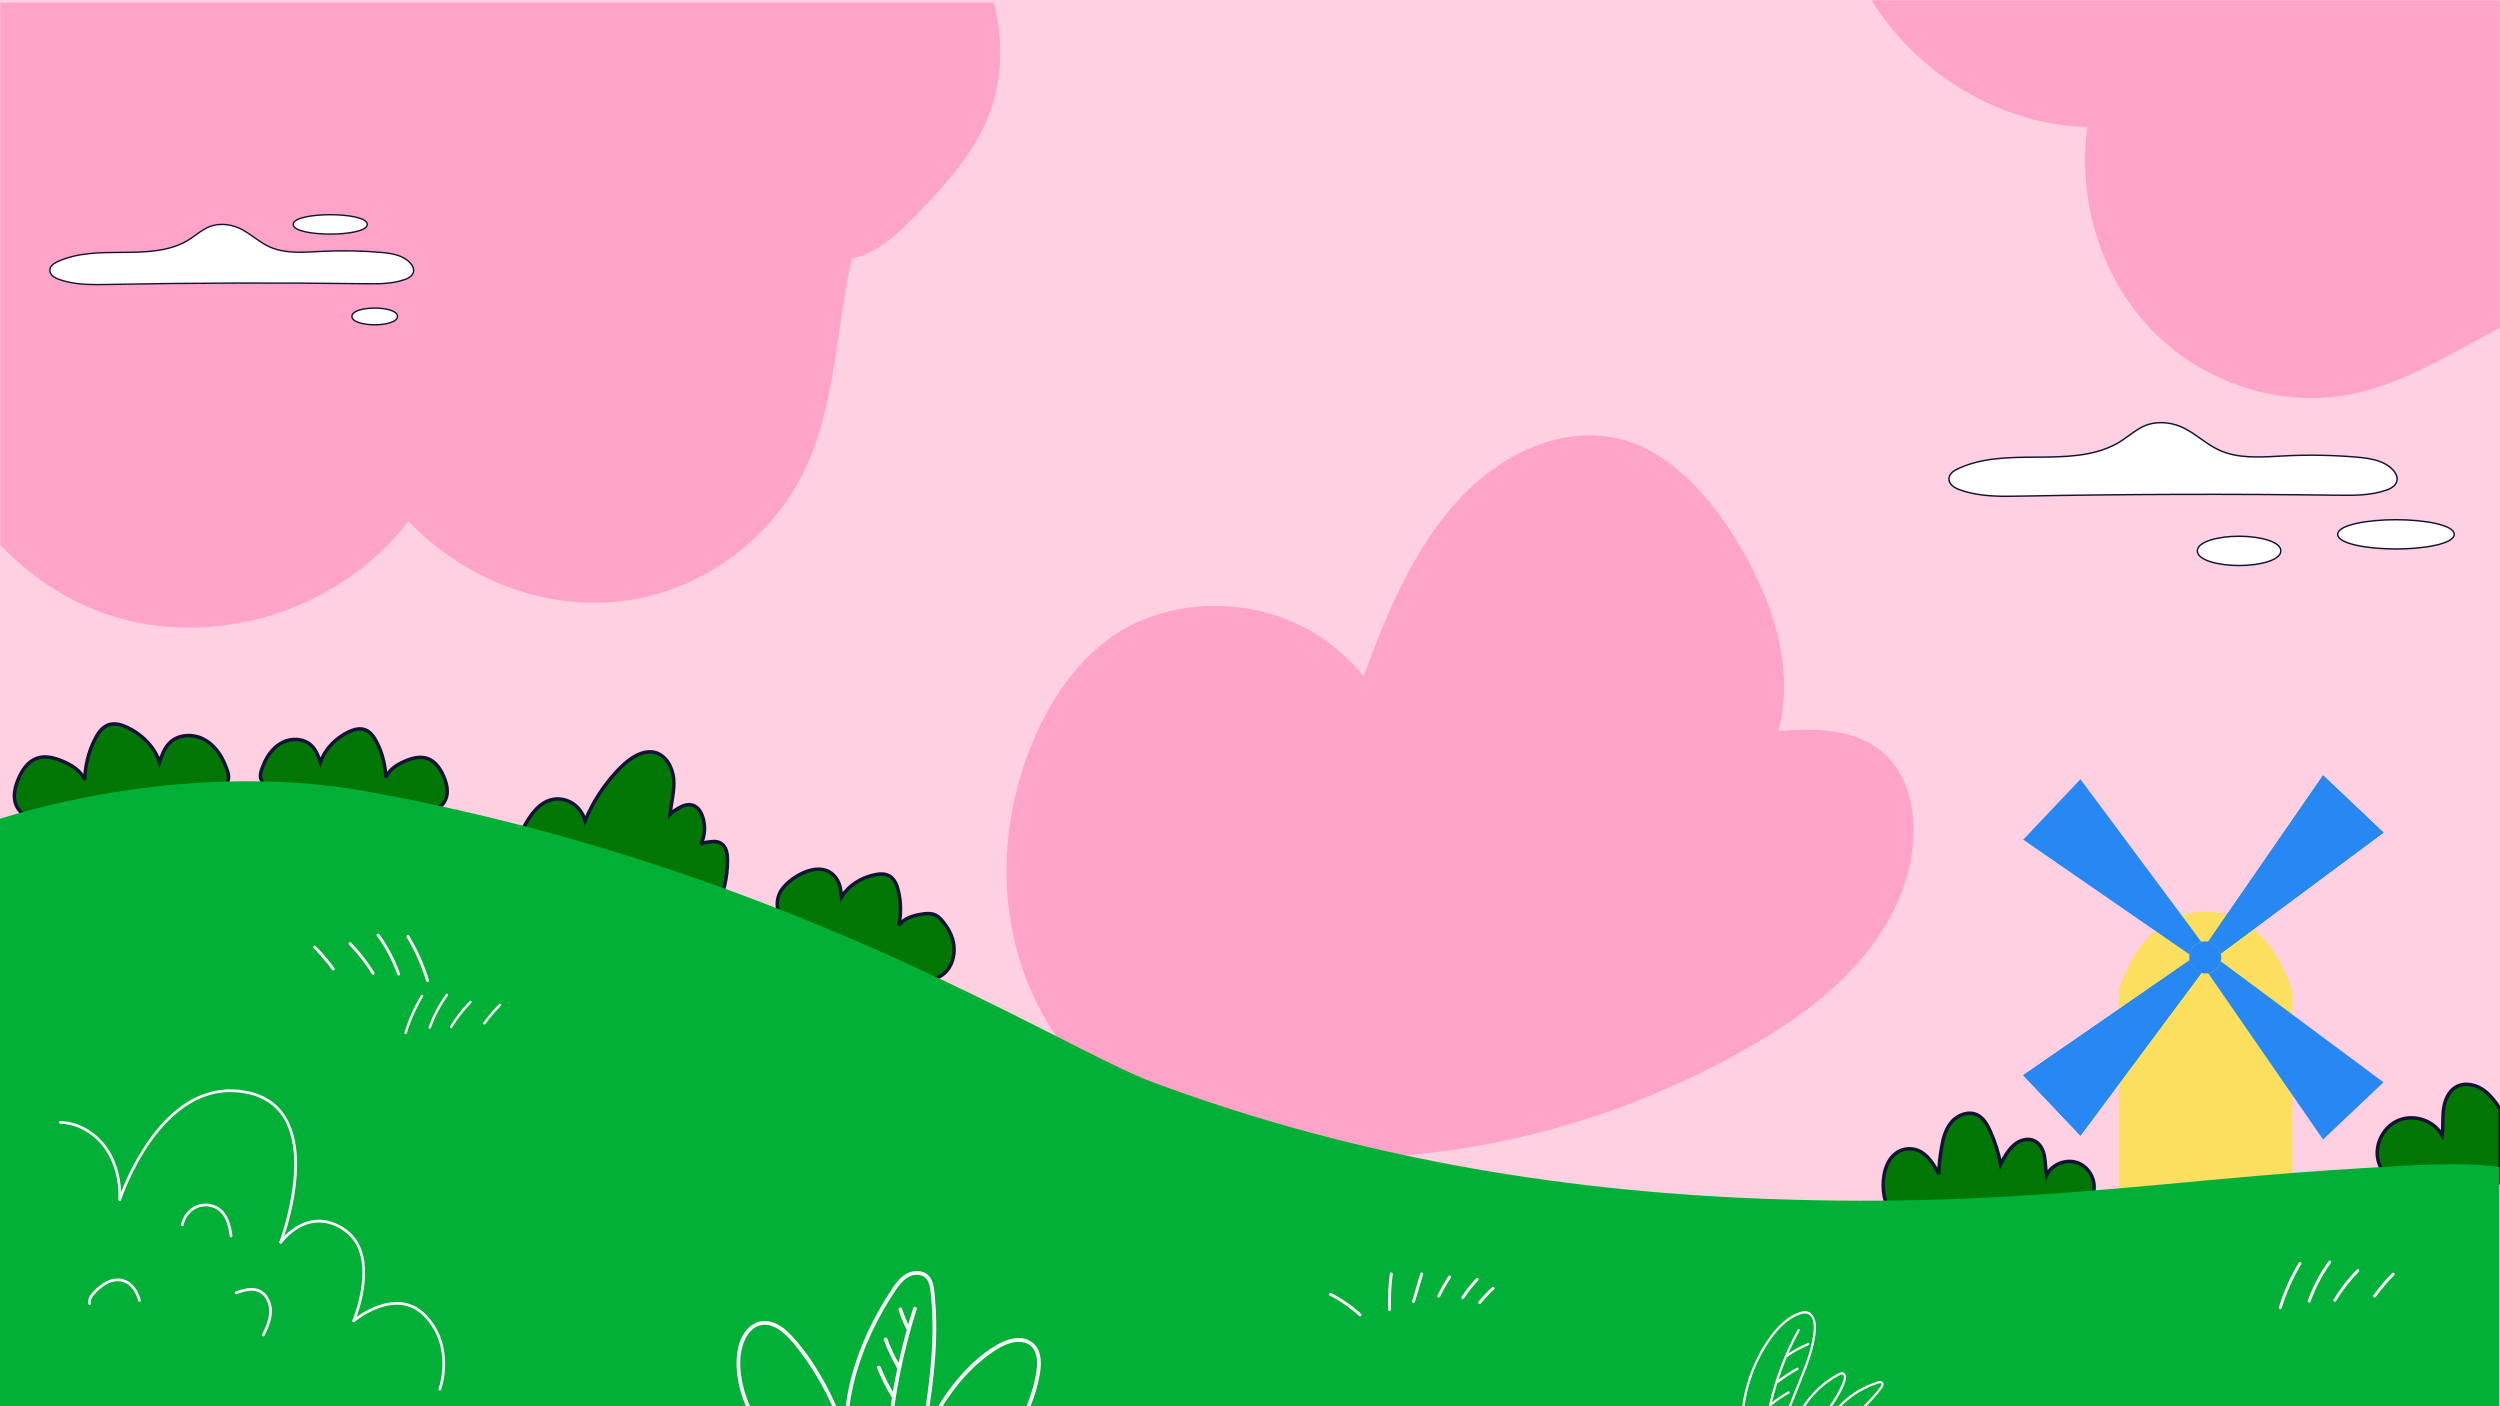 <?xml version="1.0" encoding="UTF-8" standalone="no"?>
<!-- Created with Inkscape (http://www.inkscape.org/) -->

<svg
   width="2560"
   height="1440"
   viewBox="0 0 2560 1440"
   version="1.1"
   id="svg1"
   inkscape:version="1.3.1 (91b66b0783, 2023-11-16)"
   sodipodi:docname="abtPage1.svg"
   xmlns:inkscape="http://www.inkscape.org/namespaces/inkscape"
   xmlns:sodipodi="http://sodipodi.sourceforge.net/DTD/sodipodi-0.dtd"
   xmlns="http://www.w3.org/2000/svg"
   xmlns:svg="http://www.w3.org/2000/svg">
  <sodipodi:namedview
     id="namedview1"
     pagecolor="#505050"
     bordercolor="#eeeeee"
     borderopacity="1"
     inkscape:showpageshadow="0"
     inkscape:pageopacity="0"
     inkscape:pagecheckerboard="0"
     inkscape:deskcolor="#505050"
     inkscape:document-units="px"
     inkscape:zoom="0.21517038"
     inkscape:cx="1187.4311"
     inkscape:cy="759.86294"
     inkscape:window-width="1366"
     inkscape:window-height="697"
     inkscape:window-x="-8"
     inkscape:window-y="-8"
     inkscape:window-maximized="1"
     inkscape:current-layer="layer1" />
  <defs
     id="defs1">
    <clipPath
       clipPathUnits="userSpaceOnUse"
       id="clipPath51">
      <path
         d="M 0,500 H 750 V 0 H 0 Z"
         transform="translate(-750,-106.98)"
         id="path51" />
    </clipPath>
    <clipPath
       clipPathUnits="userSpaceOnUse"
       id="clipPath5">
      <path
         d="M 0,500 H 750 V 0 H 0 Z"
         transform="translate(-326.52,-463.68)"
         id="path5" />
    </clipPath>
    <clipPath
       clipPathUnits="userSpaceOnUse"
       id="clipPath3">
      <path
         d="M 0,500 H 750 V 0 H 0 Z"
         transform="translate(-313.543,-216.643)"
         id="path3" />
    </clipPath>
    <clipPath
       clipPathUnits="userSpaceOnUse"
       id="clipPath7">
      <path
         d="M 0,500 H 750 V 0 H 0 Z"
         transform="translate(-750,-500)"
         id="path7" />
    </clipPath>
    <clipPath
       clipPathUnits="userSpaceOnUse"
       id="clipPath367">
      <path
         d="M 0,500 H 750 V 0 H 0 Z"
         transform="translate(-590.366,-325.056)"
         id="path367" />
    </clipPath>
    <clipPath
       clipPathUnits="userSpaceOnUse"
       id="clipPath369">
      <path
         d="M 0,500 H 750 V 0 H 0 Z"
         transform="translate(-666.415,-302.361)"
         id="path369" />
    </clipPath>
    <clipPath
       clipPathUnits="userSpaceOnUse"
       id="clipPath371">
      <path
         d="M 0,500 H 750 V 0 H 0 Z"
         transform="translate(-717.824,-307.782)"
         id="path371" />
    </clipPath>
    <clipPath
       clipPathUnits="userSpaceOnUse"
       id="clipPath373">
      <path
         d="M 0,500 H 750 V 0 H 0 Z"
         transform="translate(-70.125,-458.745)"
         id="path373" />
    </clipPath>
    <clipPath
       clipPathUnits="userSpaceOnUse"
       id="clipPath375">
      <path
         d="M 0,500 H 750 V 0 H 0 Z"
         transform="translate(-133.779,-430.867)"
         id="path375" />
    </clipPath>
    <clipPath
       clipPathUnits="userSpaceOnUse"
       id="clipPath377">
      <path
         d="M 0,500 H 750 V 0 H 0 Z"
         transform="translate(-118.698,-461.624)"
         id="path377" />
    </clipPath>
    <clipPath
       clipPathUnits="userSpaceOnUse"
       id="clipPath27">
      <path
         d="M 0,500 H 750 V 0 H 0 Z"
         id="path27" />
    </clipPath>
    <clipPath
       clipPathUnits="userSpaceOnUse"
       id="clipPath29">
      <path
         d="M 0,500 H 750 V 0 H 0 Z"
         transform="translate(-708.882,-151.821)"
         id="path29" />
    </clipPath>
    <clipPath
       clipPathUnits="userSpaceOnUse"
       id="clipPath31">
      <path
         d="M 0,500 H 750 V 0 H 0 Z"
         transform="translate(-732.56,-192.76)"
         id="path31" />
    </clipPath>
    <clipPath
       clipPathUnits="userSpaceOnUse"
       id="clipPath33">
      <path
         d="M 0,500 H 750 V 0 H 0 Z"
         transform="translate(-654.205,-114.405)"
         id="path33" />
    </clipPath>
    <clipPath
       clipPathUnits="userSpaceOnUse"
       id="clipPath35">
      <path
         d="M 0,500 H 750 V 0 H 0 Z"
         transform="translate(-732.56,-192.76)"
         id="path35" />
    </clipPath>
    <clipPath
       clipPathUnits="userSpaceOnUse"
       id="clipPath37">
      <path
         d="M 0,500 H 750 V 0 H 0 Z"
         transform="translate(-654.205,-114.405)"
         id="path37" />
    </clipPath>
    <clipPath
       clipPathUnits="userSpaceOnUse"
       id="clipPath39">
      <path
         d="M 0,500 H 750 V 0 H 0 Z"
         transform="translate(-732.56,-128.2)"
         id="path39" />
    </clipPath>
    <clipPath
       clipPathUnits="userSpaceOnUse"
       id="clipPath41">
      <path
         d="M 0,500 H 750 V 0 H 0 Z"
         transform="translate(-654.205,-206.555)"
         id="path41" />
    </clipPath>
    <clipPath
       clipPathUnits="userSpaceOnUse"
       id="clipPath43">
      <path
         d="M 0,500 H 750 V 0 H 0 Z"
         transform="translate(-690.62,-160.48)"
         id="path43" />
    </clipPath>
    <clipPath
       clipPathUnits="userSpaceOnUse"
       id="clipPath47">
      <path
         d="M 0,500 H 750 V 0 H 0 Z"
         transform="translate(-750,-116.48)"
         id="path47" />
    </clipPath>
    <clipPath
       clipPathUnits="userSpaceOnUse"
       id="clipPath45">
      <path
         d="M 0,500 H 750 V 0 H 0 Z"
         transform="translate(-587.321,-88.286)"
         id="path45" />
    </clipPath>
    <clipPath
       clipPathUnits="userSpaceOnUse"
       id="clipPath11">
      <path
         d="M 0,500 H 750 V 0 H 0 Z"
         transform="translate(-251.134,-215.663)"
         id="path11" />
    </clipPath>
    <clipPath
       clipPathUnits="userSpaceOnUse"
       id="clipPath49">
      <path
         d="M 0,500 H 750 V 0 H 0 Z"
         transform="translate(-214.627,-222.326)"
         id="path49" />
    </clipPath>
    <clipPath
       clipPathUnits="userSpaceOnUse"
       id="clipPath9">
      <path
         d="M 0,500 H 750 V 0 H 0 Z"
         transform="translate(-97.685,-284.809)"
         id="path9" />
    </clipPath>
    <clipPath
       clipPathUnits="userSpaceOnUse"
       id="clipPath13">
      <path
         d="M 0,500 H 750 V 0 H 0 Z"
         transform="translate(-50.782,-284.809)"
         id="path13" />
    </clipPath>
    <clipPath
       clipPathUnits="userSpaceOnUse"
       id="clipPath75">
      <path
         d="M 0,500 H 750 V 0 H 0 Z"
         transform="translate(-150.43,-3.891)"
         id="path75" />
    </clipPath>
    <clipPath
       clipPathUnits="userSpaceOnUse"
       id="clipPath77">
      <path
         d="M 0,500 H 750 V 0 H 0 Z"
         transform="translate(-92.236,-58.034)"
         id="path77" />
    </clipPath>
    <clipPath
       clipPathUnits="userSpaceOnUse"
       id="clipPath79">
      <path
         d="M 0,500 H 750 V 0 H 0 Z"
         transform="translate(-85.949,-23.662)"
         id="path79" />
    </clipPath>
    <clipPath
       clipPathUnits="userSpaceOnUse"
       id="clipPath81">
      <path
         d="M 0,500 H 750 V 0 H 0 Z"
         transform="translate(-22.511,-35.156)"
         id="path81" />
    </clipPath>
    <clipPath
       clipPathUnits="userSpaceOnUse"
       id="clipPath83">
      <path
         d="M 0,500 H 750 V 0 H 0 Z"
         transform="translate(-74.19,-59.844)"
         id="path83" />
    </clipPath>
    <clipPath
       clipPathUnits="userSpaceOnUse"
       id="clipPath55">
      <path
         d="M 0,500 H 750 V 0 H 0 Z"
         transform="translate(-296.27,-5.9)"
         id="path55" />
    </clipPath>
    <clipPath
       clipPathUnits="userSpaceOnUse"
       id="clipPath57">
      <path
         d="M 0,500 H 750 V 0 H 0 Z"
         transform="translate(-325.71,-22.44)"
         id="path57" />
    </clipPath>
    <clipPath
       clipPathUnits="userSpaceOnUse"
       id="clipPath59">
      <path
         d="M 0,500 H 750 V 0 H 0 Z"
         transform="translate(-352.82,-6.41)"
         id="path59" />
    </clipPath>
    <clipPath
       clipPathUnits="userSpaceOnUse"
       id="clipPath69">
      <path
         d="M 0,500 H 750 V 0 H 0 Z"
         transform="translate(-320.54,-25.67)"
         id="path69" />
    </clipPath>
    <clipPath
       clipPathUnits="userSpaceOnUse"
       id="clipPath61">
      <path
         d="M 0,500 H 750 V 0 H 0 Z"
         transform="translate(-658.19,-35.36)"
         id="path61" />
    </clipPath>
    <clipPath
       clipPathUnits="userSpaceOnUse"
       id="clipPath63">
      <path
         d="M 0,500 H 750 V 0 H 0 Z"
         transform="translate(-654.93,-27.08)"
         id="path63" />
    </clipPath>
    <clipPath
       clipPathUnits="userSpaceOnUse"
       id="clipPath65">
      <path
         d="M 0,500 H 750 V 0 H 0 Z"
         transform="translate(-671.14,-11.23)"
         id="path65" />
    </clipPath>
    <clipPath
       clipPathUnits="userSpaceOnUse"
       id="clipPath67">
      <path
         d="M 0,500 H 750 V 0 H 0 Z"
         transform="translate(-687.92,-9.68)"
         id="path67" />
    </clipPath>
    <clipPath
       clipPathUnits="userSpaceOnUse"
       id="clipPath109">
      <path
         d="M 0,500 H 750 V 0 H 0 Z"
         transform="translate(-679.306,-46.66)"
         id="path109" />
    </clipPath>
    <clipPath
       clipPathUnits="userSpaceOnUse"
       id="clipPath111">
      <path
         d="M 0,500 H 750 V 0 H 0 Z"
         transform="translate(-689.118,-48.882)"
         id="path111" />
    </clipPath>
    <clipPath
       clipPathUnits="userSpaceOnUse"
       id="clipPath113">
      <path
         d="M 0,500 H 750 V 0 H 0 Z"
         transform="translate(-697.779,-49.107)"
         id="path113" />
    </clipPath>
    <clipPath
       clipPathUnits="userSpaceOnUse"
       id="clipPath115">
      <path
         d="M 0,500 H 750 V 0 H 0 Z"
         transform="translate(-711.304,-50.579)"
         id="path115" />
    </clipPath>
    <clipPath
       clipPathUnits="userSpaceOnUse"
       id="clipPath97">
      <path
         d="M 0,500 H 750 V 0 H 0 Z"
         transform="translate(-415.767,-31.764)"
         id="path97" />
    </clipPath>
    <clipPath
       clipPathUnits="userSpaceOnUse"
       id="clipPath99">
      <path
         d="M 0,500 H 750 V 0 H 0 Z"
         transform="translate(-425.753,-33.601)"
         id="path99" />
    </clipPath>
    <clipPath
       clipPathUnits="userSpaceOnUse"
       id="clipPath101">
      <path
         d="M 0,500 H 750 V 0 H 0 Z"
         transform="translate(-433.876,-36.295)"
         id="path101" />
    </clipPath>
    <clipPath
       clipPathUnits="userSpaceOnUse"
       id="clipPath103">
      <path
         d="M 0,500 H 750 V 0 H 0 Z"
         transform="translate(-442.45,-38.14)"
         id="path103" />
    </clipPath>
    <clipPath
       clipPathUnits="userSpaceOnUse"
       id="clipPath105">
      <path
         d="M 0,500 H 750 V 0 H 0 Z"
         transform="translate(-450.645,-37.658)"
         id="path105" />
    </clipPath>
    <clipPath
       clipPathUnits="userSpaceOnUse"
       id="clipPath107">
      <path
         d="M 0,500 H 750 V 0 H 0 Z"
         transform="translate(-456.386,-35.96)"
         id="path107" />
    </clipPath>
    <clipPath
       clipPathUnits="userSpaceOnUse"
       id="clipPath109-1">
      <path
         d="M 0,500 H 750 V 0 H 0 Z"
         transform="translate(-679.306,-46.66)"
         id="path109-8" />
    </clipPath>
    <clipPath
       clipPathUnits="userSpaceOnUse"
       id="clipPath111-1">
      <path
         d="M 0,500 H 750 V 0 H 0 Z"
         transform="translate(-689.118,-48.882)"
         id="path111-6" />
    </clipPath>
    <clipPath
       clipPathUnits="userSpaceOnUse"
       id="clipPath113-9">
      <path
         d="M 0,500 H 750 V 0 H 0 Z"
         transform="translate(-697.779,-49.107)"
         id="path113-2" />
    </clipPath>
    <clipPath
       clipPathUnits="userSpaceOnUse"
       id="clipPath115-7">
      <path
         d="M 0,500 H 750 V 0 H 0 Z"
         transform="translate(-711.304,-50.579)"
         id="path115-8" />
    </clipPath>
    <clipPath
       clipPathUnits="userSpaceOnUse"
       id="clipPath109-1-0">
      <path
         d="M 0,500 H 750 V 0 H 0 Z"
         transform="translate(-679.306,-46.66)"
         id="path109-8-6" />
    </clipPath>
    <clipPath
       clipPathUnits="userSpaceOnUse"
       id="clipPath111-1-8">
      <path
         d="M 0,500 H 750 V 0 H 0 Z"
         transform="translate(-689.118,-48.882)"
         id="path111-6-6" />
    </clipPath>
    <clipPath
       clipPathUnits="userSpaceOnUse"
       id="clipPath113-9-9">
      <path
         d="M 0,500 H 750 V 0 H 0 Z"
         transform="translate(-697.779,-49.107)"
         id="path113-2-8" />
    </clipPath>
    <clipPath
       clipPathUnits="userSpaceOnUse"
       id="clipPath115-7-3">
      <path
         d="M 0,500 H 750 V 0 H 0 Z"
         transform="translate(-711.304,-50.579)"
         id="path115-8-1" />
    </clipPath>
  </defs>
  <g
     inkscape:label="Layer 1"
     inkscape:groupmode="layer"
     id="layer1">
    <path
       id="path1"
       d="M -0.161,1440.563 H 2560.161 V -0.563 H -0.161 Z"
       style="fill:#ffd0e2;fill-opacity:1;fill-rule:nonzero;stroke:none;stroke-width:3.137"
       sodipodi:insensitive="true" />
    <path
       id="path366"
       d="m 0,0 c -5.318,0 -10.67,0.343 -15.698,2.2 -2.218,0.818 -3.439,2.141 -3.35,3.629 0.074,1.249 1.004,2.28 2.843,3.151 7.908,3.747 16.955,3.799 25.704,3.849 9.164,0.053 18.641,0.107 26.576,4.499 1.249,0.691 2.442,1.555 3.703,2.469 2.078,1.507 4.227,3.064 6.657,3.787 3.762,1.123 8.296,0.552 12.126,-1.527 1.72,-0.933 3.338,-2.075 4.903,-3.179 1.875,-1.322 3.814,-2.69 5.902,-3.671 6,-2.818 12.956,-2.436 19.684,-2.064 l 2.043,0.11 c 7.942,0.399 15.983,0.247 23.901,-0.454 4.391,-0.388 8.835,-1.177 11.604,-4.296 0.67,-0.754 1.427,-1.928 1.233,-3.236 -0.209,-1.416 -1.399,-2.51 -3.537,-3.253 C 119.095,0.207 113.514,0.283 108.117,0.354 73.798,0.811 39.003,0.712 4.691,0.06 3.137,0.03 1.569,0 0,0"
       style="fill:#ffffff;fill-opacity:1;fill-rule:nonzero;stroke:#121336;stroke-width:0.482;stroke-dasharray:none;stroke-opacity:1"
       transform="matrix(3.124,0,0,-3.124,2055.254,508.204)"
       clip-path="url(#clipPath367)" />
    <path
       id="path368"
       d="M 0,0 C -6.632,0 -13.68,1.682 -13.68,4.8 -13.68,7.917 -6.632,9.6 0,9.6 6.631,9.6 13.679,7.917 13.679,4.8 13.679,1.682 6.631,0 0,0"
       style="fill:#ffffff;fill-opacity:1;fill-rule:nonzero;stroke:#121336;stroke-width:0.482;stroke-dasharray:none;stroke-opacity:1"
       transform="matrix(3.124,0,0,-3.124,2292.84,579.106)"
       clip-path="url(#clipPath369)" />
    <path
       id="path370"
       d="M 0,0 C -9.26,0 -19.101,1.682 -19.101,4.8 -19.101,7.918 -9.26,9.6 0,9.6 9.26,9.6 19.101,7.918 19.101,4.8 19.101,1.682 9.26,0 0,0"
       style="fill:#ffffff;fill-opacity:1;fill-rule:nonzero;stroke:#121336;stroke-width:0.482;stroke-dasharray:none;stroke-opacity:1"
       transform="matrix(3.124,0,0,-3.124,2453.448,562.168)"
       clip-path="url(#clipPath371)" />
    <path
       id="path2"
       d="m 0,0 c -6.788,-28.462 0.102,-57.409 20.079,-78.976 5.397,-5.827 8.844,-13.765 14.392,-19.133 7.602,-7.356 21.465,-8.073 31.366,-9.578 47.764,-7.261 97.127,-3.501 143.325,10.581 18.479,5.634 36.457,12.921 53.611,21.812 21.716,11.255 43.295,26.357 52.458,49.035 5.295,13.104 5.269,29.726 -4.722,39.724 -9.913,9.92 -25.719,10.102 -39.701,9.011 6.182,20.038 -2.417,41.776 -14.323,59.039 -9.712,14.083 -22.534,27.091 -38.993,31.759 -20.968,5.946 -43.996,-3.149 -59.759,-18.201 C 141.97,80.02 132.245,59.82 123.959,39.662 101.16,64.563 63.147,66.739 38.808,54.305 19.046,44.21 5.87,22.788 0.433,1.742 0.283,1.162 0.138,0.581 0,0"
       style="fill:#ffa3c8;fill-opacity:1;fill-rule:nonzero;stroke:none"
       transform="matrix(2.891,0,0,-3.27,1038.034,822.204)"
       clip-path="url(#clipPath3)" />
    <path
       id="path26"
       d="m 708.885,97.235 h -44.793 v 54.586 h 44.793 z"
       style="fill:#fcdf5f;fill-opacity:1;fill-rule:nonzero;stroke:none"
       transform="matrix(3.961,0,0,-3.961,-460.637,1615.99)"
       clip-path="url(#clipPath27)" />
    <path
       id="path46"
       d="m 0,0 v -14.04 c -6.27,0.31 -12.53,0.62 -18.8,0.93 -0.78,0.04 -1.59,0.08 -2.3,0.41 -1.18,0.54 -1.91,1.78 -2.18,3.05 -0.67,3.06 1.19,6.48 4.13,7.57 2.94,1.1 6.6,-0.18 8.1,-2.93 0.22,1.64 0.06,3.32 0.27,4.96 0.22,1.65 0.9,3.36 2.32,4.21 1.7,1.02 3.97,0.5 5.53,-0.72 C -1.8,2.56 -0.81,1.29 0,0"
       style="fill:#027705;fill-opacity:1;fill-rule:nonzero;stroke:#121336;stroke-opacity:1;stroke-width:0.665;stroke-dasharray:none"
       transform="matrix(5.375,0,0,-5.375,2560.124,1135.594)"
       clip-path="url(#clipPath47)" />
    <path
       id="path44"
       d="m 0,0 c -2.502,4.084 -3.45,9.094 -2.614,13.809 0.53,2.984 1.886,6 4.433,7.642 1.924,1.24 4.418,1.552 6.588,0.824 3.623,-1.214 5.772,-4.848 7.578,-8.215 -0.126,3.025 0.415,6.314 0.91,9.301 0.512,3.089 1.419,6.247 3.518,8.57 2.099,2.324 5.655,3.567 8.475,2.207 2.156,-1.04 3.429,-3.289 4.411,-5.471 1.615,-3.588 2.811,-7.364 3.556,-11.228 1.101,2.287 2.614,4.863 4.523,6.536 1.909,1.673 4.793,2.505 7.036,1.315 1.88,-0.997 2.874,-3.142 3.263,-5.234 0.39,-2.092 0.308,-4.251 0.703,-6.343 1.731,3.634 6.334,5.524 10.176,4.325 3.842,-1.2 6.467,-5.446 5.824,-9.419 C 68.114,6.978 67.269,5.336 65.799,4.559 64.907,4.089 63.875,3.976 62.872,3.871 52.447,2.784 42.022,1.696 31.597,0.609 25.133,-0.065 18.646,-0.74 12.15,-0.558 9.567,-0.486 6.991,-0.278 4.416,-0.07 2.999,0.044 1.417,-0.114 0,0"
       style="fill:#027705;fill-opacity:1;fill-rule:nonzero;stroke:#121336;stroke-opacity:1;stroke-width:1.181;stroke-dasharray:none"
       transform="matrix(3.026,0,0,-3.026,1937.185,1244.924)"
       clip-path="url(#clipPath45)" />
    <path
       id="path10"
       d="m 0,0 c 4.007,2.712 11.716,4.782 14.138,-1.119 0.647,-1.578 0.536,-3.353 0.372,-5.051 2.559,2.782 6.356,4.21 10.135,4.294 1.411,0.031 2.922,-0.193 3.977,-1.131 1.21,-1.074 1.54,-2.821 1.618,-4.437 0.153,-3.204 -0.411,-6.439 -1.64,-9.401 1.801,1.608 4.204,1.893 6.618,1.846 2.932,-0.058 4.284,-0.677 5.562,-3.153 1.379,-2.669 2.153,-5.384 1.509,-8.406 -0.553,-2.594 -2.174,-5.079 -4.628,-6.087 -3.563,-1.464 -7.534,0.468 -10.895,2.349 -4.338,2.428 -8.675,4.856 -13.012,7.283 -3.943,2.207 -7.905,4.427 -11.451,7.227 -1.667,1.315 -3.262,2.788 -4.311,4.635 -2.262,3.986 -1.986,8.367 1.856,11.047 C -0.102,-0.069 -0.051,-0.035 0,0"
       style="fill:#027705;fill-opacity:1;fill-rule:nonzero;stroke:#121336;stroke-opacity:1;stroke-width:0.965;stroke-dasharray:none"
       transform="matrix(3.64,-0.692,-0.692,-3.64,804.673,905.969)"
       clip-path="url(#clipPath11)" />
    <path
       id="path48"
       d="m 0,0 c 2.885,3.741 4.91,8.142 5.875,12.768 0.331,1.589 0.494,3.397 -0.48,4.696 -0.666,0.89 -1.784,1.375 -2.895,1.431 -1.11,0.055 -2.169,0.357 -3.159,-0.148 1.706,2.157 2.505,5.009 2.167,7.739 -0.166,1.342 -0.658,2.738 -1.755,3.529 -1.051,0.758 -2.483,0.814 -3.73,0.456 -1.246,-0.357 -2.448,-0.755 -3.532,-1.466 1.088,3.232 2.746,6.315 3.18,9.697 0.434,3.383 -0.78,7.329 -3.903,8.698 -1.81,0.793 -3.918,0.572 -5.796,-0.043 -2.196,-0.719 -4.194,-1.94 -6.072,-3.286 -4.516,-3.24 -8.404,-7.138 -11.538,-11.728 -0.124,2.144 -1.043,4.248 -2.593,5.735 -1.55,1.487 -3.727,2.322 -5.87,2.17 -3.038,-0.216 -5.618,-2.271 -7.73,-4.465 -2.401,-2.493 -4.488,-5.288 -6.195,-8.299 C -39.601,19.725 -25.554,12.161 -11.129,4.402 -7.151,2.262 -4.203,1.654 0,0"
       style="fill:#027705;fill-opacity:1;fill-rule:nonzero;stroke:#121336;stroke-opacity:1;stroke-width:1;stroke-dasharray:none"
       transform="matrix(3.494,-0.749,-0.749,-3.494,733.976,929.72)"
       clip-path="url(#clipPath49)" />
    <path
       id="path8"
       d="m 0,0 c 1.432,2.283 3.541,4.254 6.138,4.978 2.597,0.723 5.687,-0.03 7.265,-2.216 0.998,-1.383 1.305,-3.134 1.543,-4.824 1.837,3.304 5.195,5.58 8.85,6.544 1.365,0.36 2.886,0.496 4.131,-0.169 1.428,-0.762 2.157,-2.383 2.61,-3.937 0.899,-3.078 1.106,-6.356 0.604,-9.524 1.375,1.986 3.645,2.824 6.003,3.342 1.941,0.427 4.09,0.525 5.798,-0.49 1.844,-1.095 2.779,-3.249 3.258,-5.34 0.311,-1.36 0.478,-2.782 0.201,-4.15 -0.277,-1.368 -1.048,-2.683 -2.261,-3.374 -1.65,-0.94 -3.703,-0.574 -5.561,-0.18 -4.624,0.981 -9.246,1.971 -13.852,3.031 -8.056,1.855 -16.29,4.032 -22.926,8.961 -1.2,0.891 -2.379,1.92 -2.958,3.298 C -1.736,-2.671 -0.795,-1.267 0,0"
       style="fill:#027705;fill-opacity:1;fill-rule:nonzero;stroke:#121336;stroke-opacity:1;stroke-width:0.921;stroke-dasharray:none"
       transform="matrix(3.815,-0.715,-0.715,-3.815,269.683,783.454)"
       clip-path="url(#clipPath9)" />
    <path
       id="path12"
       d="m 0,0 c -1.432,2.283 -3.541,4.254 -6.138,4.978 -2.597,0.723 -5.687,-0.03 -7.265,-2.216 -0.998,-1.383 -1.305,-3.134 -1.543,-4.824 -1.837,3.304 -5.195,5.58 -8.85,6.544 -1.365,0.36 -2.886,0.496 -4.131,-0.169 -1.428,-0.762 -2.157,-2.383 -2.61,-3.937 -0.899,-3.078 -1.106,-6.356 -0.604,-9.524 -1.375,1.986 -3.645,2.824 -6.003,3.342 -1.941,0.427 -4.09,0.525 -5.798,-0.49 -1.844,-1.095 -2.779,-3.249 -3.258,-5.34 -0.311,-1.36 -0.478,-2.782 -0.201,-4.15 0.277,-1.368 1.048,-2.683 2.261,-3.374 1.65,-0.94 3.703,-0.574 5.561,-0.18 4.624,0.981 9.246,1.971 13.852,3.031 8.056,1.855 16.29,4.032 22.926,8.961 1.2,0.891 2.379,1.92 2.958,3.298 C 1.736,-2.671 0.795,-1.267 0,0"
       style="fill:#027705;fill-opacity:1;fill-rule:nonzero;stroke:#121336;stroke-opacity:1;stroke-width:0.803;stroke-dasharray:none"
       transform="matrix(4.381,0.794,0.794,-4.381,230.532,783.135)"
       clip-path="url(#clipPath13)" />
    <path
       id="path50"
       d="m 0,0 v -106.98 h -750 v 262.67 c 21.3,9.72 44.65,15.61 67.35,16.65 14.48,0.66 28.7,-0.64 41.95,-4.18 31.53,-8.41 60.38,-19.81 86.34,-32.41 77.55,-37.67 129.33,-86.08 149.97,-97.6 55.01,-30.68 114.38,-47.61 177.22,-51.94 80.19,-5.53 125.85,8.34 188.62,13.5 C -25.83,0.75 -12.05,2.47 0,0"
       style="fill:#02b037;fill-opacity:1;fill-rule:nonzero;stroke:none"
       transform="matrix(3.413,0,0,-2.29,2559.289,1195.024)"
       clip-path="url(#clipPath51)" />
    <g
       id="g5"
       transform="matrix(2.26,0,0,2.26,-1466.378,-1607.915)">
      <path
         id="path96"
         d="m 0,0 c -0.121,0 -0.242,0.044 -0.338,0.132 -3,2.756 -6.359,5.09 -9.985,6.935 -0.246,0.125 -0.345,0.426 -0.219,0.672 0.126,0.248 0.43,0.343 0.672,0.219 C -6.162,6.071 -2.728,3.686 0.338,0.868 0.542,0.682 0.555,0.365 0.368,0.162 0.27,0.055 0.135,0 0,0"
         style="fill:#ffffff icc-color(sRGB-IEC61966-2, 0.1, 1, 1, 1);fill-opacity:1;fill-rule:nonzero;stroke:none"
         transform="matrix(1.333,0,0,-1.333,1265.129,1307.93)"
         clip-path="url(#clipPath97)" />
      <path
         id="path98"
         d="m 0,0 c -0.269,0 -0.49,0.213 -0.5,0.482 -0.139,4.054 0.061,8.15 0.592,12.175 0.036,0.276 0.293,0.466 0.561,0.431 C 0.927,13.052 1.12,12.8 1.084,12.526 0.559,8.556 0.362,4.516 0.5,0.518 0.509,0.241 0.293,0.01 0.018,0 Z"
         style="fill:#ffffff icc-color(sRGB-IEC61966-2, 0.1, 1, 1, 1);fill-opacity:1;fill-rule:nonzero;stroke:none"
         transform="matrix(1.333,0,0,-1.333,1278.444,1305.481)"
         clip-path="url(#clipPath99)" />
      <path
         id="path100"
         d="M 0,0 C -0.047,0 -0.095,0.007 -0.143,0.02 -0.407,0.1 -0.558,0.378 -0.48,0.643 l 2.808,9.417 c 0.08,0.263 0.354,0.413 0.622,0.336 0.265,-0.079 0.415,-0.357 0.337,-0.622 L 0.479,0.357 C 0.414,0.141 0.216,0 0,0"
         style="fill:#ffffff icc-color(sRGB-IEC61966-2, 0.1, 1, 1, 1);fill-opacity:1;fill-rule:nonzero;stroke:none"
         transform="matrix(1.333,0,0,-1.333,1289.275,1301.888)"
         clip-path="url(#clipPath101)" />
      <path
         id="path102"
         d="M 0,0 C -0.075,0 -0.15,0.017 -0.222,0.052 -0.469,0.174 -0.57,0.474 -0.448,0.722 0.669,2.982 1.929,5.198 3.294,7.308 3.445,7.541 3.756,7.603 3.985,7.456 4.218,7.306 4.283,6.996 4.134,6.765 2.789,4.687 1.549,2.505 0.448,0.278 0.361,0.103 0.184,0 0,0"
         style="fill:#ffffff icc-color(sRGB-IEC61966-2, 0.1, 1, 1, 1);fill-opacity:1;fill-rule:nonzero;stroke:none"
         transform="matrix(1.333,0,0,-1.333,1300.707,1299.429)"
         clip-path="url(#clipPath103)" />
      <path
         id="path104"
         d="M 0,0 C -0.094,0 -0.188,0.026 -0.272,0.081 -0.504,0.231 -0.569,0.541 -0.419,0.772 1.034,3.007 2.705,5.114 4.545,7.034 4.736,7.232 5.053,7.241 5.252,7.05 5.451,6.858 5.458,6.542 5.268,6.343 3.47,4.467 1.839,2.41 0.419,0.227 0.323,0.08 0.163,0 0,0"
         style="fill:#ffffff icc-color(sRGB-IEC61966-2, 0.1, 1, 1, 1);fill-opacity:1;fill-rule:nonzero;stroke:none"
         transform="matrix(1.333,0,0,-1.333,1311.633,1300.071)"
         clip-path="url(#clipPath105)" />
      <path
         id="path106"
         d="M 0,0 C -0.11,0 -0.221,0.036 -0.313,0.11 -0.528,0.283 -0.562,0.598 -0.39,0.813 1.013,2.559 2.559,4.212 4.205,5.727 4.409,5.912 4.726,5.898 4.912,5.697 5.099,5.493 5.086,5.177 4.883,4.99 3.273,3.51 1.761,1.893 0.39,0.186 0.291,0.063 0.147,0 0,0"
         style="fill:#ffffff icc-color(sRGB-IEC61966-2, 0.1, 1, 1, 1);fill-opacity:1;fill-rule:nonzero;stroke:none"
         transform="matrix(1.333,0,0,-1.333,1319.288,1302.335)"
         clip-path="url(#clipPath107)" />
    </g>
    <g
       id="g4"
       transform="matrix(2.262,0,0,2.262,-3011.558,-1690.469)">
      <path
         id="path108"
         d="M 0,0 C -0.048,0 -0.097,0.007 -0.146,0.021 -0.409,0.102 -0.559,0.381 -0.479,0.645 1.13,5.934 3.393,11.012 6.252,15.739 6.396,15.975 6.705,16.05 6.938,15.908 7.175,15.766 7.25,15.458 7.107,15.222 4.293,10.565 2.063,5.563 0.479,0.354 0.413,0.139 0.215,0 0,0"
         style="fill:#ffffff icc-color(sRGB-IEC61966-2, 0.1, 1, 1, 1);fill-opacity:1;fill-rule:nonzero;stroke:none"
         transform="matrix(1.333,0,0,-1.333,2363.667,1339.941)"
         clip-path="url(#clipPath109)" />
      <path
         id="path110"
         d="M 0,0 C -0.056,0 -0.112,0.009 -0.167,0.029 -0.428,0.121 -0.563,0.407 -0.471,0.667 1.222,5.436 3.589,9.932 6.563,14.028 6.726,14.253 7.039,14.3 7.262,14.139 7.485,13.977 7.534,13.664 7.372,13.44 4.454,9.421 2.133,5.011 0.471,0.333 0.398,0.128 0.206,0 0,0"
         style="fill:#ffffff icc-color(sRGB-IEC61966-2, 0.1, 1, 1, 1);fill-opacity:1;fill-rule:nonzero;stroke:none"
         transform="matrix(1.333,0,0,-1.333,2376.751,1336.979)"
         clip-path="url(#clipPath111)" />
      <path
         id="path112"
         d="m 0,0 c -0.089,0 -0.178,0.023 -0.259,0.072 -0.236,0.144 -0.311,0.451 -0.169,0.687 2.234,3.686 4.898,7.114 7.917,10.19 0.193,0.196 0.509,0.2 0.707,0.006 0.197,-0.193 0.2,-0.51 0.006,-0.707 C 5.237,7.228 2.621,3.86 0.428,0.241 0.334,0.086 0.169,0 0,0"
         style="fill:#ffffff icc-color(sRGB-IEC61966-2, 0.1, 1, 1, 1);fill-opacity:1;fill-rule:nonzero;stroke:none"
         transform="matrix(1.333,0,0,-1.333,2388.299,1336.678)"
         clip-path="url(#clipPath113)" />
      <path
         id="path114"
         d="m 0,0 c -0.103,0 -0.206,0.031 -0.295,0.096 -0.223,0.163 -0.271,0.476 -0.109,0.699 1.926,2.639 4.069,5.162 6.366,7.501 0.193,0.196 0.51,0.2 0.707,0.006 C 6.866,8.108 6.868,7.792 6.675,7.595 4.412,5.291 2.302,2.805 0.404,0.205 0.306,0.071 0.153,0 0,0"
         style="fill:#ffffff icc-color(sRGB-IEC61966-2, 0.1, 1, 1, 1);fill-opacity:1;fill-rule:nonzero;stroke:none"
         transform="matrix(1.333,0,0,-1.333,2406.331,1334.716)"
         clip-path="url(#clipPath115)" />
    </g>
    <g
       id="g4-5"
       transform="matrix(-2.262,0,0,2.262,5784.417,-2025.349)">
      <path
         id="path108-9"
         d="M 0,0 C -0.048,0 -0.097,0.007 -0.146,0.021 -0.409,0.102 -0.559,0.381 -0.479,0.645 1.13,5.934 3.393,11.012 6.252,15.739 6.396,15.975 6.705,16.05 6.938,15.908 7.175,15.766 7.25,15.458 7.107,15.222 4.293,10.565 2.063,5.563 0.479,0.354 0.413,0.139 0.215,0 0,0"
         style="fill:#ffffff icc-color(sRGB-IEC61966-2, 0.1, 1, 1, 1);fill-opacity:1;fill-rule:nonzero;stroke:none"
         transform="matrix(1.333,0,0,-1.333,2363.667,1339.941)"
         clip-path="url(#clipPath109-1)" />
      <path
         id="path110-7"
         d="M 0,0 C -0.056,0 -0.112,0.009 -0.167,0.029 -0.428,0.121 -0.563,0.407 -0.471,0.667 1.222,5.436 3.589,9.932 6.563,14.028 6.726,14.253 7.039,14.3 7.262,14.139 7.485,13.977 7.534,13.664 7.372,13.44 4.454,9.421 2.133,5.011 0.471,0.333 0.398,0.128 0.206,0 0,0"
         style="fill:#ffffff icc-color(sRGB-IEC61966-2, 0.1, 1, 1, 1);fill-opacity:1;fill-rule:nonzero;stroke:none"
         transform="matrix(1.333,0,0,-1.333,2376.751,1336.979)"
         clip-path="url(#clipPath111-1)" />
      <path
         id="path112-8"
         d="m 0,0 c -0.089,0 -0.178,0.023 -0.259,0.072 -0.236,0.144 -0.311,0.451 -0.169,0.687 2.234,3.686 4.898,7.114 7.917,10.19 0.193,0.196 0.509,0.2 0.707,0.006 0.197,-0.193 0.2,-0.51 0.006,-0.707 C 5.237,7.228 2.621,3.86 0.428,0.241 0.334,0.086 0.169,0 0,0"
         style="fill:#ffffff icc-color(sRGB-IEC61966-2, 0.1, 1, 1, 1);fill-opacity:1;fill-rule:nonzero;stroke:none"
         transform="matrix(1.333,0,0,-1.333,2388.299,1336.678)"
         clip-path="url(#clipPath113-9)" />
      <path
         id="path114-9"
         d="m 0,0 c -0.103,0 -0.206,0.031 -0.295,0.096 -0.223,0.163 -0.271,0.476 -0.109,0.699 1.926,2.639 4.069,5.162 6.366,7.501 0.193,0.196 0.51,0.2 0.707,0.006 C 6.866,8.108 6.868,7.792 6.675,7.595 4.412,5.291 2.302,2.805 0.404,0.205 0.306,0.071 0.153,0 0,0"
         style="fill:#ffffff icc-color(sRGB-IEC61966-2, 0.1, 1, 1, 1);fill-opacity:1;fill-rule:nonzero;stroke:none"
         transform="matrix(1.333,0,0,-1.333,2406.331,1334.716)"
         clip-path="url(#clipPath115-7)" />
    </g>
    <g
       id="g4-5-2"
       transform="matrix(1.891,0,0,1.891,-4054.35,-1474.849)">
      <path
         id="path108-9-6"
         d="M 0,0 C -0.048,0 -0.097,0.007 -0.146,0.021 -0.409,0.102 -0.559,0.381 -0.479,0.645 1.13,5.934 3.393,11.012 6.252,15.739 6.396,15.975 6.705,16.05 6.938,15.908 7.175,15.766 7.25,15.458 7.107,15.222 4.293,10.565 2.063,5.563 0.479,0.354 0.413,0.139 0.215,0 0,0"
         style="fill:#ffffff icc-color(sRGB-IEC61966-2, 0.1, 1, 1, 1);fill-opacity:1;fill-rule:nonzero;stroke:none"
         transform="matrix(1.333,0,0,-1.333,2363.667,1339.941)"
         clip-path="url(#clipPath109-1-0)" />
      <path
         id="path110-7-0"
         d="M 0,0 C -0.056,0 -0.112,0.009 -0.167,0.029 -0.428,0.121 -0.563,0.407 -0.471,0.667 1.222,5.436 3.589,9.932 6.563,14.028 6.726,14.253 7.039,14.3 7.262,14.139 7.485,13.977 7.534,13.664 7.372,13.44 4.454,9.421 2.133,5.011 0.471,0.333 0.398,0.128 0.206,0 0,0"
         style="fill:#ffffff icc-color(sRGB-IEC61966-2, 0.1, 1, 1, 1);fill-opacity:1;fill-rule:nonzero;stroke:none"
         transform="matrix(1.333,0,0,-1.333,2376.751,1336.979)"
         clip-path="url(#clipPath111-1-8)" />
      <path
         id="path112-8-9"
         d="m 0,0 c -0.089,0 -0.178,0.023 -0.259,0.072 -0.236,0.144 -0.311,0.451 -0.169,0.687 2.234,3.686 4.898,7.114 7.917,10.19 0.193,0.196 0.509,0.2 0.707,0.006 0.197,-0.193 0.2,-0.51 0.006,-0.707 C 5.237,7.228 2.621,3.86 0.428,0.241 0.334,0.086 0.169,0 0,0"
         style="fill:#ffffff icc-color(sRGB-IEC61966-2, 0.1, 1, 1, 1);fill-opacity:1;fill-rule:nonzero;stroke:none"
         transform="matrix(1.333,0,0,-1.333,2388.299,1336.678)"
         clip-path="url(#clipPath113-9-9)" />
      <path
         id="path114-9-9"
         d="m 0,0 c -0.103,0 -0.206,0.031 -0.295,0.096 -0.223,0.163 -0.271,0.476 -0.109,0.699 1.926,2.639 4.069,5.162 6.366,7.501 0.193,0.196 0.51,0.2 0.707,0.006 C 6.866,8.108 6.868,7.792 6.675,7.595 4.412,5.291 2.302,2.805 0.404,0.205 0.306,0.071 0.153,0 0,0"
         style="fill:#ffffff icc-color(sRGB-IEC61966-2, 0.1, 1, 1, 1);fill-opacity:1;fill-rule:nonzero;stroke:none"
         transform="matrix(1.333,0,0,-1.333,2406.331,1334.716)"
         clip-path="url(#clipPath115-7-3)" />
    </g>
    <path
       id="path4"
       d="m 0,0 c -4.87,-11.68 -13.83,-21.12 -22.75,-30.09 -6.4,-6.43 -13.41,-13.07 -22.31,-14.83 -5.31,-22.53 -5.32,-46.7 -15.7,-67.39 -11.5,-22.92 -35.48,-38.76 -60.96,-41.5 -25.49,-2.74 -51.8,7.26 -69.89,25.42 -23.87,-29.76 -67.57,-41.72 -103.27,-28.27 -11.97,4.51 -22.71,11.75 -31.64,20.82 V 36.32 H 1.89 C 5.02,24.24 4.8,11.51 0,0"
       style="fill:#ffa3c8;fill-opacity:1;fill-rule:nonzero;stroke:none"
       transform="matrix(3.098,0,0,-3.225,1011.929,119.765)"
       clip-path="url(#clipPath5)" />
    <g
       id="g6"
       transform="matrix(0.908,0,0,0.908,-22.77,127.804)">
      <path
         id="path372"
         d="m 0,0 h 0.01 z m -30.45,-14.242 c -4.467,0 -8.962,0.288 -13.19,1.849 -1.894,0.701 -2.937,1.839 -2.86,3.123 0.064,1.081 0.859,1.967 2.429,2.711 6.647,3.148 14.241,3.192 21.585,3.235 7.673,0.044 15.609,0.09 22.244,3.761 1.043,0.578 2.04,1.3 3.096,2.066 1.748,1.266 3.556,2.576 5.606,3.187 3.175,0.947 6.999,0.464 10.229,-1.288 1.446,-0.784 2.804,-1.742 4.118,-2.669 1.569,-1.107 3.192,-2.252 4.936,-3.071 5.011,-2.355 10.833,-2.034 16.463,-1.723 l 1.715,0.092 c 6.663,0.334 13.41,0.207 20.051,-0.381 3.697,-0.327 7.442,-0.993 9.782,-3.628 0.822,-0.926 1.186,-1.887 1.054,-2.779 -0.18,-1.219 -1.196,-2.158 -3.019,-2.792 -4.37,-1.519 -9.056,-1.456 -13.591,-1.397 -28.775,0.383 -57.95,0.301 -86.713,-0.246 -1.303,-0.025 -2.619,-0.05 -3.935,-0.05"
         style="fill:#ffffff icc-color(sRGB-IEC61966-2, 0.1, 1, 1, 1);fill-opacity:1;fill-rule:nonzero;stroke:#121336;stroke-width:0.482;stroke-dasharray:none;stroke-opacity:1"
         transform="matrix(3.326,0,0,-3.326,235.974,132.825)"
         clip-path="url(#clipPath373)" />
      <path
         id="path374"
         d="m 0,0 c -3.838,0 -7.724,0.981 -7.724,2.857 0,3.751 15.448,3.751 15.448,0 C 7.724,0.981 3.838,0 0,0"
         style="fill:#ffffff icc-color(sRGB-IEC61966-2, 0.1, 1, 1, 1);fill-opacity:1;fill-rule:nonzero;stroke:#121336;stroke-width:0.482;stroke-dasharray:none;stroke-opacity:1"
         transform="matrix(3.326,0,0,-3.326,447.662,225.538)"
         clip-path="url(#clipPath375)" />
      <path
         id="path376"
         d="m 0,0 c -6.048,0 -12.558,1.029 -12.558,3.288 0,2.258 6.51,3.287 12.558,3.287 6.048,0 12.558,-1.029 12.558,-3.287 C 12.558,1.029 6.048,0 0,0"
         style="fill:#ffffff icc-color(sRGB-IEC61966-2, 0.1, 1, 1, 1);fill-opacity:1;fill-rule:nonzero;stroke:#121336;stroke-width:0.482;stroke-dasharray:none;stroke-opacity:1"
         transform="matrix(3.326,0,0,-3.326,397.51,123.251)"
         clip-path="url(#clipPath377)" />
    </g>
    <path
       id="path6"
       d="m 0,0 v -115.32 c -17.35,-9 -33.96,-19.91 -53.07,-23.52 -25.19,-4.77 -52.33,4.68 -69.98,23.28 -17.64,18.6 -25.66,45.57 -22.2,70.98 -30.64,0.73 -59.92,18.62 -75.93,44.58 z"
       style="fill:#ffa3c8;fill-opacity:1;fill-rule:nonzero;stroke:none"
       transform="matrix(2.908,0,0,-2.908,2559.804,0.341)"
       clip-path="url(#clipPath7)" />
    <path
       id="path28"
       d="m 0,0 h -44.793 c 0,0 5.254,20.489 22.396,20.489 C -5.247,20.489 0,0 0,0"
       style="fill:#fcdf5f;fill-opacity:1;fill-rule:nonzero;stroke:none"
       transform="matrix(3.961,0,0,-3.961,2346.909,1014.7)"
       clip-path="url(#clipPath29)" />
    <path
       id="path30"
       d="m 0,0 -42.07,-31.28 c -0.38,1.57 -1.65,2.78 -3.25,3.07 l 29.7,43 z"
       style="fill:#0090c3 icc-color(sRGB-IEC61966-2, 0.1, 0, 0.565, 0.765);fill-opacity:1;fill-rule:nonzero;stroke:none"
       transform="matrix(3.961,0,0,-3.961,2440.685,852.559)"
       clip-path="url(#clipPath31)" />
    <path
       id="path32"
       d="m 0,0 31.28,42.07 c -1.57,0.38 -2.78,1.65 -3.07,3.25 l -43,-29.7 z"
       style="fill:#0090c3 icc-color(sRGB-IEC61966-2, 0.1, 0, 0.565, 0.765);fill-opacity:1;fill-rule:nonzero;stroke:none"
       transform="matrix(3.961,0,0,-3.961,2130.358,1162.886)"
       clip-path="url(#clipPath33)" />
    <path
       id="path34"
       d="m 0,0 -42.07,-31.28 c -0.38,1.57 -1.65,2.78 -3.25,3.07 l 29.7,43 z"
       style="fill:#2788f3;fill-opacity:1;fill-rule:nonzero;stroke:none"
       transform="matrix(3.961,0,0,-3.961,2440.685,852.559)"
       clip-path="url(#clipPath35)" />
    <path
       id="path36"
       d="m 0,0 31.28,42.07 c -1.57,0.38 -2.78,1.65 -3.07,3.25 l -43,-29.7 z"
       style="fill:#2788f3;fill-opacity:1;fill-rule:nonzero;stroke:none"
       transform="matrix(3.961,0,0,-3.961,2130.358,1162.886)"
       clip-path="url(#clipPath37)" />
    <path
       id="path38"
       d="m 0,0 -42.07,31.28 c -0.38,-1.57 -1.65,-2.78 -3.25,-3.07 l 29.7,-43 z"
       style="fill:#2788f3;fill-opacity:1;fill-rule:nonzero;stroke:none"
       transform="matrix(3.961,0,0,-3.961,2440.685,1108.251)"
       clip-path="url(#clipPath39)" />
    <path
       id="path40"
       d="m 0,0 31.28,-42.07 c -1.57,-0.38 -2.78,-1.65 -3.07,-3.25 l -43,29.7 z"
       style="fill:#2788f3;fill-opacity:1;fill-rule:nonzero;stroke:none"
       transform="matrix(3.961,0,0,-3.961,2130.358,797.924)"
       clip-path="url(#clipPath41)" />
    <path
       id="path42"
       d="m 0,0 c 0,-2.28 -1.85,-4.14 -4.13,-4.14 -0.78,0 -1.5,0.21 -2.12,0.59 -0.58,0.34 -1.07,0.83 -1.42,1.41 -0.38,0.62 -0.6,1.36 -0.6,2.14 0,2.29 1.85,4.14 4.14,4.14 0.26,0 0.51,-0.02 0.75,-0.07 C -1.78,3.78 -0.51,2.57 -0.13,1 -0.04,0.68 0,0.35 0,0"
       style="fill:#2788f3;fill-opacity:1;fill-rule:nonzero;stroke:none"
       transform="matrix(3.961,0,0,-3.961,2274.581,980.405)"
       clip-path="url(#clipPath43)" />
    <g
       id="g1"
       transform="matrix(2.103,0,0,2.103,-112.172,-1546.976)">
      <path
         id="path74"
         d="m 0,0 c -0.058,0 -0.116,0.01 -0.174,0.031 -0.259,0.096 -0.39,0.384 -0.295,0.643 0.055,0.149 5.399,15.04 -5.105,26.173 -10.394,11.014 -25.409,-1.637 -25.56,-1.766 -0.176,-0.151 -0.434,-0.162 -0.621,-0.024 -0.188,0.137 -0.256,0.385 -0.165,0.599 0.1,0.236 9.874,23.604 -3.085,32.593 -12.82,8.891 -22.323,-3.874 -22.721,-4.423 -0.162,-0.223 -0.475,-0.271 -0.698,-0.11 -0.223,0.162 -0.273,0.475 -0.11,0.698 0.421,0.58 10.483,14.097 24.099,4.657 11.537,-8.003 6.075,-26.513 4.066,-32.15 4.126,2.947 16.414,10.267 25.523,0.611 C 6.09,15.941 0.526,0.48 0.469,0.326 0.394,0.124 0.203,0 0,0"
         style="fill:#ffffff icc-color(sRGB-IEC61966-2, 0.1, 1, 1, 1);fill-opacity:1;fill-rule:nonzero;stroke:none"
         transform="matrix(1.333,0,0,-1.333,267.507,1412.691)"
         clip-path="url(#clipPath75)" />
      <path
         id="path76"
         d="M 0,0 0.044,-0.044 Z M 0.426,-0.369 0,0 -0.405,0.15 c 0.441,1.19 10.629,29.117 1.887,44.533 -2.951,5.203 -7.775,8.461 -14.339,9.682 -30.664,5.708 -45.25,-38.514 -45.393,-38.963 -0.077,-0.237 -0.316,-0.381 -0.564,-0.338 -0.247,0.043 -0.422,0.263 -0.412,0.513 0.306,6.972 -1.452,13.553 -4.949,18.532 -3.898,5.534 -10.133,9.058 -16.272,9.197 -0.277,0.007 -0.495,0.235 -0.489,0.511 0.006,0.275 0.203,0.491 0.511,0.489 6.45,-0.146 12.991,-3.833 17.068,-9.621 3.137,-4.468 4.924,-10.165 5.143,-16.281 3.792,9.701 18.567,41.964 45.539,36.944 C -5.807,54.069 -0.751,50.647 2.352,45.176 11.17,29.627 1.65,2.817 0.536,-0.188 0.512,-0.253 0.473,-0.319 0.426,-0.369"
         style="fill:#ffffff icc-color(sRGB-IEC61966-2, 0.1, 1, 1, 1);fill-opacity:1;fill-rule:nonzero;stroke:none"
         transform="matrix(1.333,0,0,-1.333,189.915,1340.5)"
         clip-path="url(#clipPath77)" />
      <path
         id="path78"
         d="m 0,0 c -0.075,0 -0.151,0.017 -0.224,0.053 -0.246,0.124 -0.346,0.425 -0.222,0.671 1.257,2.51 2.6,5.447 2.606,8.535 0.005,2.598 -1.28,5.9 -4.112,7.011 -2.35,0.924 -5.015,0.144 -7.765,-0.808 -0.262,-0.089 -0.546,0.049 -0.637,0.31 -0.09,0.26 0.049,0.544 0.31,0.635 2.935,1.016 5.792,1.84 8.458,0.794 C 1.7,15.912 3.165,12.282 3.16,9.257 3.153,5.952 1.756,2.889 0.447,0.276 0.36,0.101 0.184,0 0,0"
         style="fill:#ffffff icc-color(sRGB-IEC61966-2, 0.1, 1, 1, 1);fill-opacity:1;fill-rule:nonzero;stroke:none"
         transform="matrix(1.333,0,0,-1.333,181.532,1386.329)"
         clip-path="url(#clipPath79)" />
      <path
         id="path80"
         d="m 0,0 c -0.231,0 -0.439,0.161 -0.489,0.397 -0.305,1.449 0.369,2.994 2.061,4.725 1.643,1.681 3.126,2.809 4.665,3.549 1.976,0.95 4.069,1.219 5.895,0.761 3.719,-0.937 5.848,-4.596 6.601,-7.709 0.065,-0.268 -0.1,-0.538 -0.368,-0.604 -0.267,-0.06 -0.538,0.1 -0.603,0.369 C 17.077,4.316 15.175,7.634 11.888,8.461 10.29,8.865 8.436,8.617 6.671,7.77 5.239,7.082 3.846,6.018 2.287,4.423 0.847,2.949 0.259,1.7 0.49,0.603 0.547,0.333 0.374,0.067 0.104,0.011 0.069,0.004 0.034,0 0,0"
         style="fill:#ffffff icc-color(sRGB-IEC61966-2, 0.1, 1, 1, 1);fill-opacity:1;fill-rule:nonzero;stroke:none"
         transform="matrix(1.333,0,0,-1.333,96.947,1371.004)"
         clip-path="url(#clipPath81)" />
      <path
         id="path82"
         d="m 0,0 c -0.247,0 -0.461,0.183 -0.495,0.434 -0.446,3.338 -1.261,7.045 -3.928,9.23 -2.104,1.725 -5.259,2.156 -7.85,1.077 -2.549,-1.061 -4.484,-3.462 -5.048,-6.264 -0.055,-0.271 -0.322,-0.447 -0.589,-0.392 -0.271,0.055 -0.446,0.318 -0.392,0.589 0.63,3.125 2.792,5.804 5.644,6.991 2.923,1.216 6.487,0.723 8.869,-1.227 C -0.854,8.033 0.024,4.099 0.496,0.566 0.533,0.293 0.34,0.041 0.067,0.005 0.045,0.001 0.022,0 0,0"
         style="fill:#ffffff icc-color(sRGB-IEC61966-2, 0.1, 1, 1, 1);fill-opacity:1;fill-rule:nonzero;stroke:none"
         transform="matrix(1.333,0,0,-1.333,165.854,1338.087)"
         clip-path="url(#clipPath83)" />
    </g>
    <g
       id="g2"
       transform="matrix(2.893,0,0,2.893,-2121.452,-2525.933)">
      <path
         id="path54"
         d="M 0,0 C 1.05,-1.92 2.01,-3.89 2.88,-5.9 H 1.8 c -0.96,2.17 -2.02,4.28 -3.19,6.34 -1.17,2.06 -2.45,4.07 -3.81,6.01 -1.39,1.96 -2.84,3.93 -4.5,5.67 -1.52,1.59 -3.45,3.19 -5.71,3.5 -2.18,0.29 -4.06,-0.89 -5.22,-2.67 -2.5,-3.86 -2.25,-9.18 -1.22,-13.46 0.45,-1.85 1.07,-3.64 1.81,-5.39 h -1.09 c -1.02,2.48 -1.8,5.04 -2.18,7.7 -0.61,4.29 -0.34,9.88 2.99,13.1 1.57,1.52 3.74,2.1 5.85,1.55 2.31,-0.61 4.26,-2.28 5.83,-4.01 C -5.25,8.74 -2.41,4.39 0,0"
         style="fill:#ffffff icc-color(sRGB-IEC61966-2, 0.1, 1, 1, 1);fill-opacity:1;fill-rule:nonzero;stroke:none"
         transform="matrix(1.333,0,0,-1.333,1025.425,1362.886)"
         clip-path="url(#clipPath55)" />
      <path
         id="path56"
         d="m 0,0 c 0.07,-3.6 -0.08,-7.2 -0.38,-10.78 -0.32,-3.91 -0.8,-7.79 -1.37,-11.66 h -1 c 0.65,4.44 1.19,8.89 1.5,13.37 0.23,3.34 0.33,6.7 0.23,10.05 -0.05,1.71 -0.15,3.43 -0.31,5.14 -0.13,1.4 -0.17,2.95 -0.72,4.27 -0.53,1.29 -1.7,1.99 -3.08,1.98 -1.35,-0.01 -2.56,-0.63 -3.54,-1.53 -1.06,-0.97 -1.85,-2.18 -2.63,-3.38 -0.84,-1.29 -1.65,-2.59 -2.42,-3.92 -4.64,-7.99 -8.07,-16.81 -9.29,-25.98 h -1 c 0.55,4.26 1.57,8.46 2.97,12.53 2.09,6.02 4.97,11.77 8.4,17.14 1.48,2.33 3.16,5.12 5.99,5.93 1.17,0.33 2.48,0.3 3.59,-0.24 1.19,-0.58 1.88,-1.74 2.21,-2.99 C -0.46,8.42 -0.38,6.8 -0.25,5.26 -0.11,3.51 -0.03,1.76 0,0"
         style="fill:#ffffff icc-color(sRGB-IEC61966-2, 0.1, 1, 1, 1);fill-opacity:1;fill-rule:nonzero;stroke:none"
         transform="matrix(1.333,0,0,-1.333,1064.679,1340.832)"
         clip-path="url(#clipPath57)" />
      <path
         id="path58"
         d="M 0,0 C -0.49,-2.19 -1.21,-4.33 -2.03,-6.41 H -3.1 c 0.99,2.46 1.81,4.97 2.32,7.57 0.45,2.31 0.89,5.15 -0.35,7.3 -1.18,2.05 -3.54,2.43 -5.68,1.96 -2.31,-0.52 -4.32,-1.78 -6.2,-3.15 -5.03,-3.66 -9.09,-8.42 -12.36,-13.68 h -1.16 c 1.22,2.01 2.56,3.96 4.03,5.82 3.17,4.01 7.02,7.82 11.47,10.38 1.95,1.12 4.3,2.02 6.58,1.79 2.28,-0.23 4.06,-1.71 4.73,-3.9 C 1.04,5.22 0.54,2.45 0,0"
         style="fill:#ffffff icc-color(sRGB-IEC61966-2, 0.1, 1, 1, 1);fill-opacity:1;fill-rule:nonzero;stroke:none"
         transform="matrix(1.333,0,0,-1.333,1100.825,1362.206)"
         clip-path="url(#clipPath59)" />
      <path
         id="path68"
         d="m 0,0 c -0.86,-2.69 -1.65,-5.4 -2.36,-8.13 -1.51,-5.78 -2.7,-11.63 -3.54,-17.54 h -1 c 0.1,0.73 0.21,1.46 0.33,2.19 -0.01,0.01 -0.03,0.02 -0.03,0.03 -1.54,2.5 -2.84,5.13 -3.92,7.85 -0.24,0.6 0.73,0.86 0.96,0.27 0.91,-2.28 2,-4.49 3.23,-6.61 0.34,2.06 0.74,4.11 1.16,6.15 -0.02,0.02 -0.04,0.04 -0.07,0.06 -0.13,0.13 -0.16,0.27 -0.14,0.41 -1.33,2.29 -2.46,4.7 -3.36,7.2 -0.22,0.61 0.74,0.87 0.96,0.27 0.8,-2.22 1.79,-4.36 2.95,-6.41 0.65,2.97 1.38,5.92 2.19,8.85 -0.05,0.04 -0.1,0.1 -0.14,0.18 -0.83,1.61 -1.51,3.3 -2.03,5.04 -0.19,0.61 0.78,0.88 0.96,0.26 0.42,-1.4 0.97,-2.76 1.6,-4.08 0.41,1.43 0.84,2.86 1.29,4.28 C -0.76,0.88 0.2,0.62 0,0"
         style="fill:#ffffff icc-color(sRGB-IEC61966-2, 0.1, 1, 1, 1);fill-opacity:1;fill-rule:nonzero;stroke:none"
         transform="matrix(1.333,0,0,-1.333,1057.785,1336.526)"
         clip-path="url(#clipPath69)" />
    </g>
    <g
       id="g3"
       transform="matrix(1.747,0,0,1.747,-1392.11,-1230.695)">
      <path
         id="path60"
         d="m 0,0 c 0.05,-1.99 -0.24,-4.03 -0.59,-5.99 -0.39,-2.17 -0.93,-4.31 -1.58,-6.42 -1.3,-4.24 -2.98,-8.34 -4.64,-12.45 -1.41,-3.5 -2.82,-7 -4.23,-10.5 h -1.06 c 1.7,4.23 3.4,8.46 5.1,12.68 1.57,3.9 3.12,7.83 4.26,11.87 0.57,2.01 1.04,4.05 1.35,6.12 0.28,1.81 0.51,3.69 0.33,5.52 -0.13,1.39 -0.52,2.95 -1.56,3.95 -1.42,1.37 -3.43,0.83 -5.05,0.18 -3.38,-1.37 -6.29,-3.7 -8.75,-6.37 -2.53,-2.75 -4.66,-5.88 -6.53,-9.12 -1.99,-3.42 -3.67,-7.01 -5.03,-10.73 -1.66,-4.56 -2.83,-9.3 -3.48,-14.1 h -1.01 c 0.82,6.09 2.46,12.07 4.86,17.74 1.6,3.78 3.54,7.41 5.8,10.84 2.09,3.15 4.45,6.17 7.33,8.64 1.37,1.18 2.86,2.24 4.46,3.1 1.62,0.86 3.58,1.82 5.47,1.68 C -1.2,6.41 -0.09,2.85 0,0"
         style="fill:#ffffff icc-color(sRGB-IEC61966-2, 0.1, 1, 1, 1);fill-opacity:1;fill-rule:nonzero;stroke:none"
         transform="matrix(1.333,0,0,-1.333,1861.293,1481.872)"
         clip-path="url(#clipPath61)" />
      <path
         id="path62"
         d="m 0,0 c -3.36,-1.41 -6.56,-3.19 -9.55,-5.29 -1.37,-3.25 -2.59,-6.57 -3.7,-9.92 2.61,1.91 5.32,3.68 8.13,5.27 0.56,0.32 1.06,-0.55 0.5,-0.86 -3.18,-1.81 -6.25,-3.83 -9.17,-6.05 -0.85,-2.71 -1.59,-5.47 -2.27,-8.24 2.23,1.76 4.57,3.35 7.04,4.74 0.56,0.32 1.07,-0.55 0.51,-0.87 -2.72,-1.53 -5.3,-3.28 -7.72,-5.26 -0.06,-0.06 -0.13,-0.09 -0.2,-0.11 -0.04,-0.16 -0.08,-0.33 -0.11,-0.49 h -1.04 c 0.02,0.07 0.03,0.14 0.05,0.21 2.65,11.77 6.96,23.16 12.73,33.76 0.31,0.56 1.17,0.06 0.87,-0.51 -1.63,-2.99 -3.15,-6.03 -4.54,-9.14 -0.13,-0.28 -0.24,-0.57 -0.36,-0.86 2.71,1.79 5.57,3.33 8.56,4.58 C 0.33,1.21 0.59,0.24 0,0"
         style="fill:#ffffff icc-color(sRGB-IEC61966-2, 0.1, 1, 1, 1);fill-opacity:1;fill-rule:nonzero;stroke:none"
         transform="matrix(1.333,0,0,-1.333,1856.947,1492.912)"
         clip-path="url(#clipPath63)" />
      <path
         id="path64"
         d="m 0,0 c -1.33,-4.03 -3.64,-7.73 -6.03,-11.23 h -1.22 c 2.44,3.54 4.78,7.25 6.22,11.32 0.24,0.68 0.46,1.52 0.23,2.23 -0.39,1.14 -1.67,0.39 -2.37,0 -1.67,-0.92 -3.28,-1.96 -4.81,-3.1 -3.84,-2.88 -7.17,-6.44 -9.81,-10.45 h -1.18 c 1.01,1.6 2.13,3.13 3.35,4.58 2.63,3.12 5.71,5.87 9.12,8.13 0.84,0.55 1.69,1.08 2.57,1.57 0.85,0.47 1.85,1.13 2.87,0.83 C 0.56,3.39 0.42,1.28 0,0"
         style="fill:#ffffff icc-color(sRGB-IEC61966-2, 0.1, 1, 1, 1);fill-opacity:1;fill-rule:nonzero;stroke:none"
         transform="matrix(1.333,0,0,-1.333,1878.56,1514.045)"
         clip-path="url(#clipPath65)" />
      <path
         id="path66"
         d="M 0,0 C -0.12,-0.99 -0.91,-1.87 -1.5,-2.63 -2.17,-3.51 -2.87,-4.36 -3.61,-5.19 -4.96,-6.72 -6.38,-8.2 -7.79,-9.68 h -1.38 c 0.09,0.1 0.19,0.2 0.28,0.3 1.51,1.59 3.05,3.16 4.5,4.81 0.73,0.82 1.44,1.66 2.1,2.53 0.34,0.45 1.66,1.85 1.26,2.49 -0.38,0.59 -2.03,-0.2 -2.5,-0.36 -0.86,-0.3 -1.71,-0.62 -2.55,-0.98 -1.64,-0.7 -3.23,-1.51 -4.75,-2.43 -2.93,-1.77 -5.64,-3.91 -8.02,-6.36 h -1.37 c 0.59,0.65 1.22,1.29 1.87,1.9 2.78,2.63 5.94,4.88 9.35,6.62 1.71,0.87 3.48,1.63 5.3,2.24 0.77,0.27 1.68,0.68 2.52,0.53 C -0.38,1.47 0.09,0.8 0,0"
         style="fill:#ffffff icc-color(sRGB-IEC61966-2, 0.1, 1, 1, 1);fill-opacity:1;fill-rule:nonzero;stroke:none"
         transform="matrix(1.333,0,0,-1.333,1900.933,1516.112)"
         clip-path="url(#clipPath67)" />
    </g>
  </g>
</svg>

